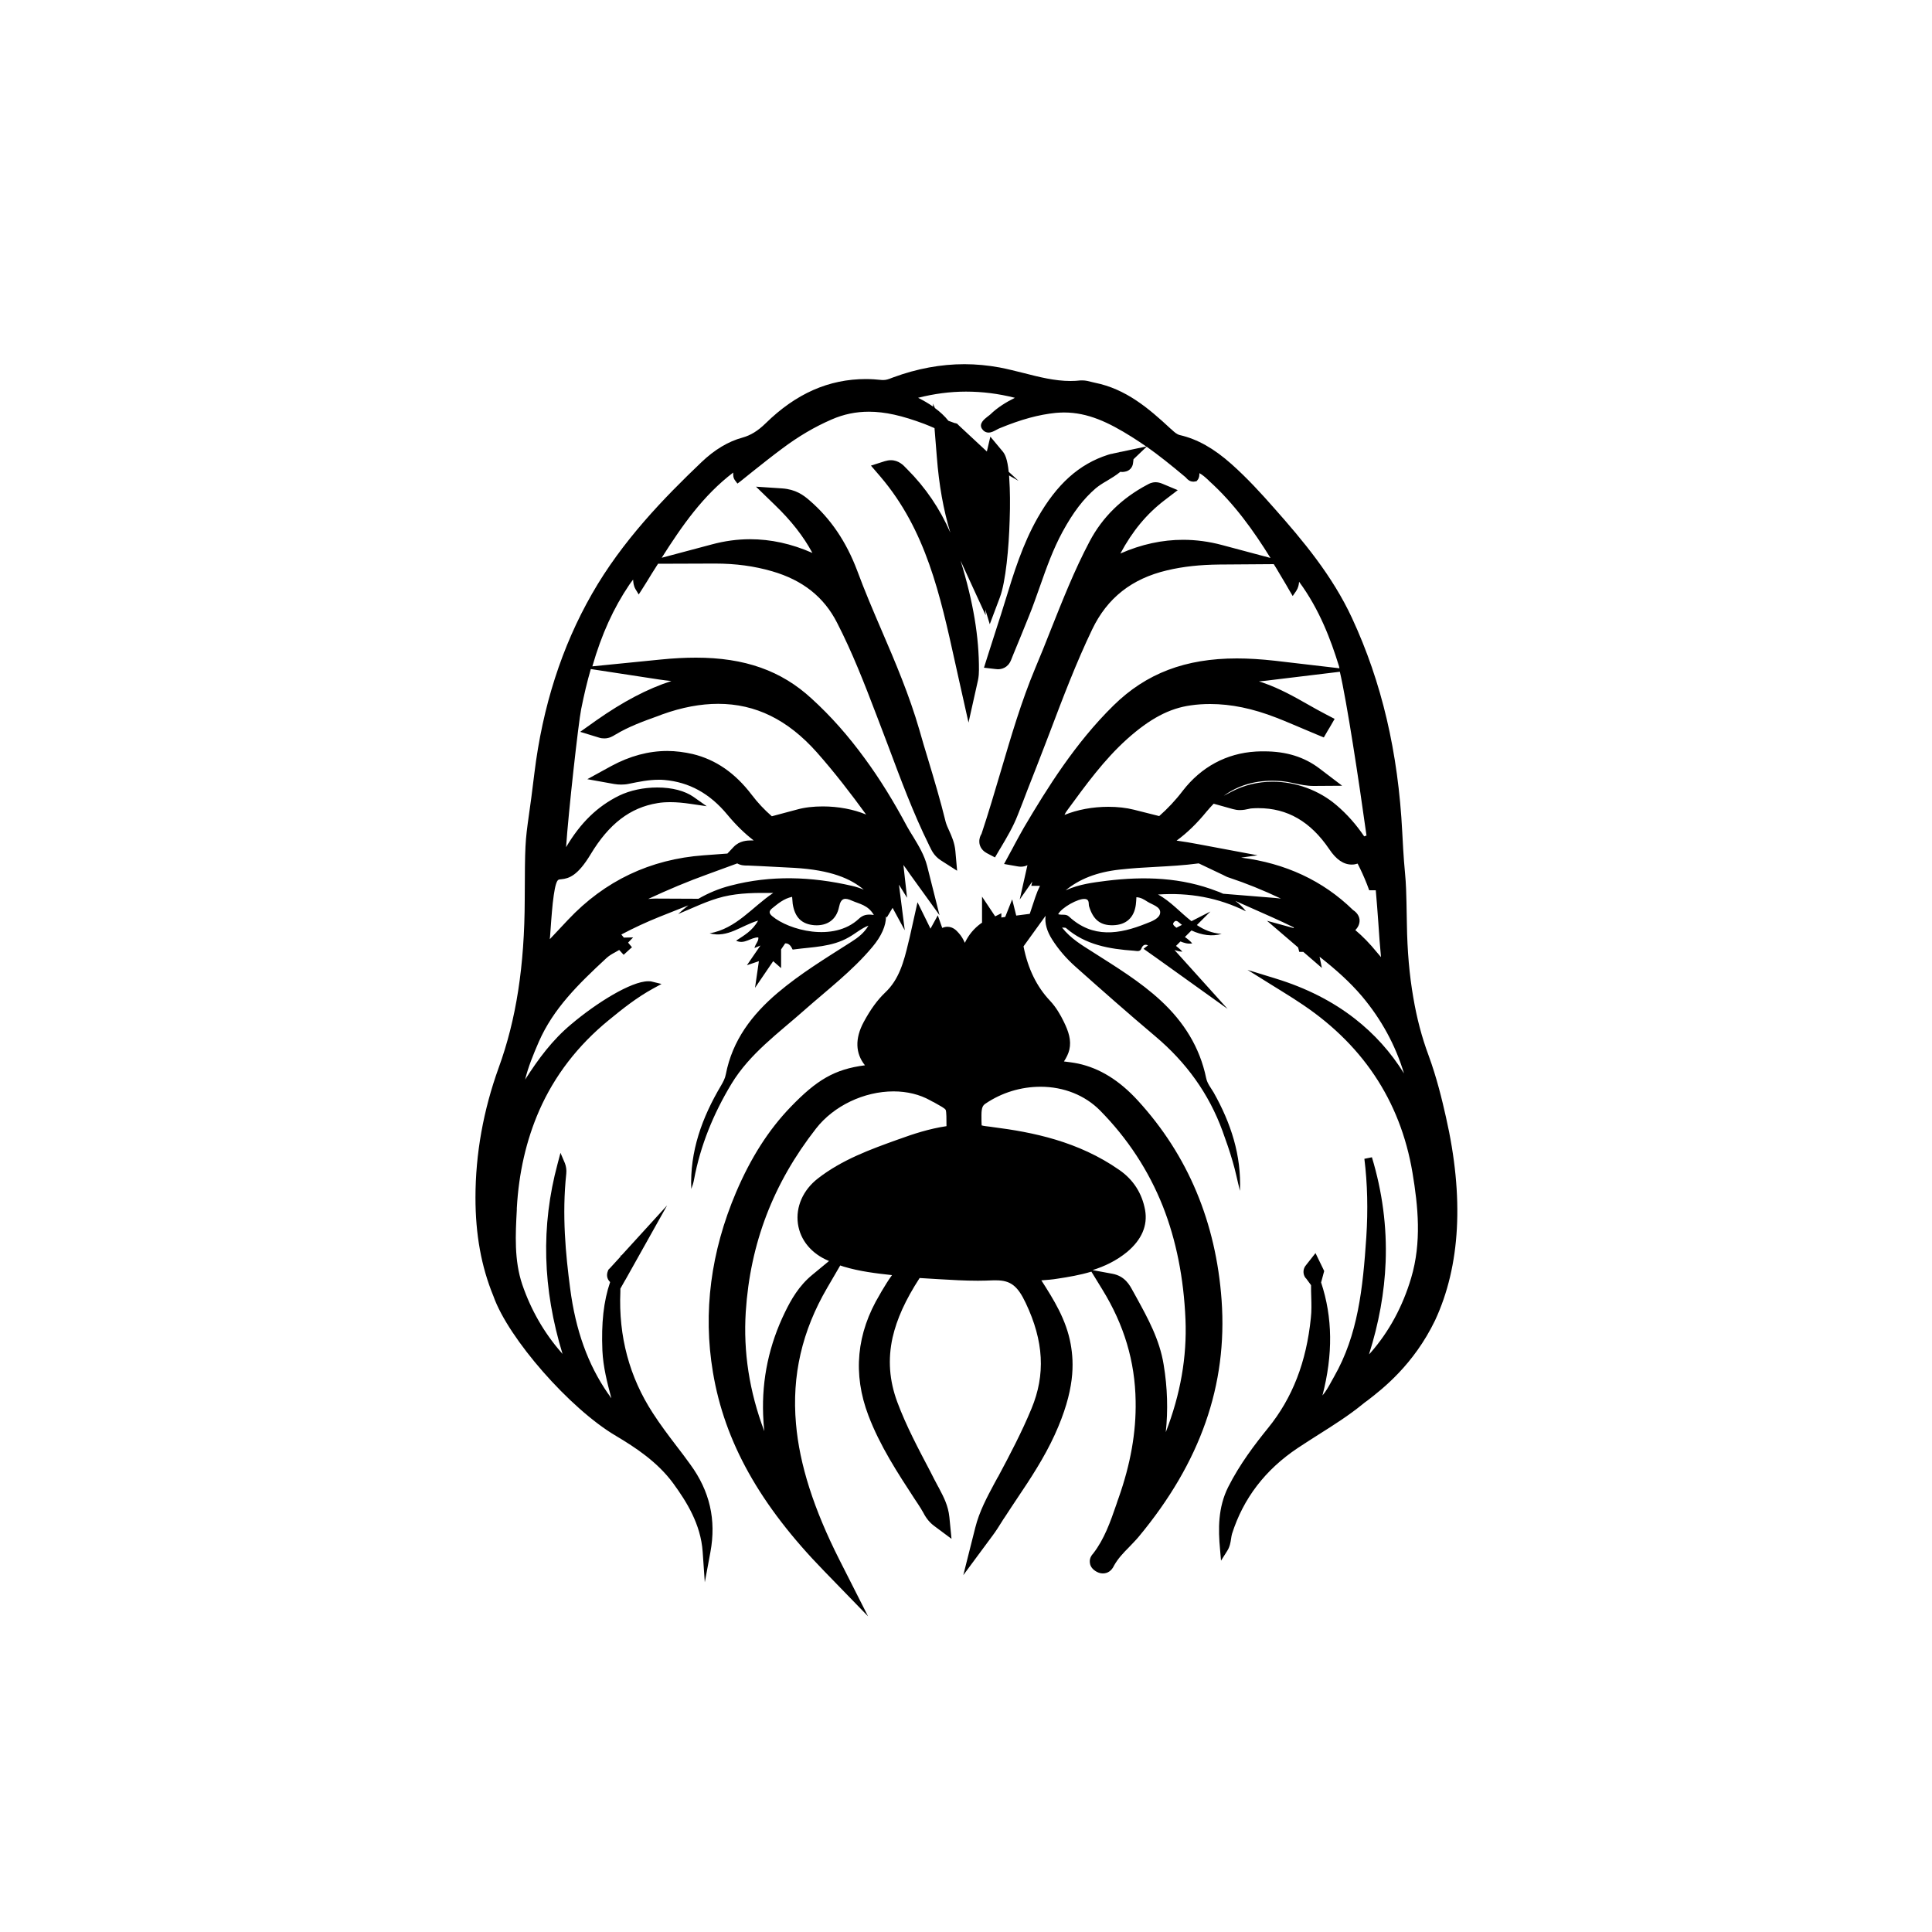 <?xml version="1.0" encoding="utf-8"?>
<!-- Generator: Adobe Illustrator 26.3.1, SVG Export Plug-In . SVG Version: 6.00 Build 0)  -->
<svg version="1.1" id="Layer_1" xmlns="http://www.w3.org/2000/svg" xmlns:xlink="http://www.w3.org/1999/xlink" x="0px" y="0px"
	 viewBox="0 0 1000 1000" style="enable-background:new 0 0 1000 1000;" xml:space="preserve">
<path d="M748.4,578.1c-2-8.9-4.8-20.5-9-31.9c-3.5-9.4-6.1-19.3-7.9-30l0,0l0,0c-2-11.5-3.1-24-3.3-38c-0.3-18.6-0.5-20.9-0.9-25.5
	c-0.3-3.4-0.8-8.1-1.5-22c-2.1-41.3-10.6-77.6-26-110.8c-10.2-22-25.5-40.2-40.3-56.9c-6.6-7.5-13.9-15.5-22.1-22.8
	c-9.1-8.1-17.6-12.9-26.7-15c-1.6-0.4-2.8-1.5-4.1-2.7c-0.2-0.2-0.4-0.4-0.7-0.6c-11.5-10.7-23.2-20.6-39.2-23.8
	c-0.6-0.1-1.1-0.3-1.7-0.4c-1.5-0.4-3.1-0.8-4.7-0.8c-0.3,0-0.7,0-1,0c-1.7,0.2-3.4,0.3-5.2,0.3c-8.2,0-16.4-2.1-24.2-4.1
	c-4.1-1-8.3-2.1-12.5-2.9c-6-1.1-12.2-1.7-18.2-1.7c-12.2,0-24.6,2.3-36.8,6.8c-0.3,0.1-0.6,0.2-0.8,0.3c-1.5,0.6-2.9,1.1-4.3,1.1
	c-0.2,0-0.4,0-0.7,0c-2.8-0.3-5.7-0.5-8.4-0.5c-19.2,0-36.2,7.5-51.9,22.9c-4,3.9-7.7,6.2-12,7.4c-7.4,2-14.5,6.3-21.2,12.7
	c-19.3,18.4-41.1,40.8-56.7,68.2c-15.6,27.2-25.6,58.4-29.8,92.8c-1.2,9.9-2.1,16.6-2.8,21.4c-2,14.2-2.1,15.4-2.2,44
	c-0.1,34.4-4.4,62.1-13.5,87.1c-7.9,21.9-12,44.5-12,67.2c0,19,3,35.7,9.3,51c7.7,21.9,39.6,58.3,63.4,72.3
	c10.1,6,21.5,13.5,29.6,24.5c7,9.6,14.3,21.2,15.3,35.5l1.1,15.8l2.9-15.6c3.1-16.7-0.3-31.6-10.4-45.4c-2.3-3.2-4.7-6.4-7.1-9.5
	c-4.2-5.5-8.5-11.2-12.3-17.1c-12.1-18.6-17.8-39.7-16.8-62.9c0-0.5,0-1,0-1.5l2.6-4.6l0.1-0.1l0.1-0.2l21.4-38.2l-23.8,26.1l0-0.5
	l-0.4,1l-5.3,5.8l-0.1,0.1l-0.2,0.2l-0.6,0.6l-0.3,0.8c-0.6,1.5-0.7,3.7,1.1,5.5l0.1,0.1c-3.4,10-4.6,21.2-4,35.5
	c0.4,8.5,2.5,16.6,4.6,24.5c0,0,0,0.1,0,0.1c-0.4-0.5-0.7-1-1.1-1.6c-0.2-0.3-0.4-0.6-0.6-0.8c-10.4-15-16.8-32.8-19.6-54.5
	c-2.3-17.4-4.3-38-2-59.3c0.2-2-0.1-3.8-0.7-5.4l-2.3-5.4l-1.5,5.7c-8.7,32.3-7.8,64.5,2.6,98.5c-0.2-0.4-0.5-0.7-0.8-1
	c-8.8-10.1-15.6-21.9-20.1-35.1c-4.2-12.5-3.5-25.8-2.8-38.6l0-0.8c1-18.3,4.9-35.3,11.6-50.6c7.9-18,20-33.7,35.9-46.7
	c7.3-6,14.6-11.8,23-16.4l4.4-2.4l-4.9-1.2c-0.6-0.2-1.3-0.2-2-0.2c-8.8,0-26.8,11.2-39.9,22.3c-9.7,8.1-16.9,17.8-23.8,28.6
	c1.6-6.6,4.2-12.9,7.1-19.6c7.5-17.1,20.3-29.7,35-43.3c1.3-1.2,2.8-2.1,4.5-3c0.7-0.4,1.4-0.8,2.1-1.2l2.3,2.5l3.6-3.3l0.4-0.3
	l0.3-0.3l-2-2.4l2.6-2.7l-4.7,0.1h-0.1l-1.3-1.6c6.4-3.4,12.9-6.4,19.6-9.1l15.1-6c-1.8,1.4-3.6,2.9-5.3,4.5c7.8-3.2,15.3-7,23.5-9
	c8.4-2,16.9-2,25.7-1.9c-10.9,7.3-19,18.4-32.9,20.9c9.4,2.5,16.2-4,25.1-6.6c-3,5.4-7.4,7.7-11.4,10.4c4.4,2.1,7.6-1.8,11.5-1.7
	c0.3,1.9-1.4,3.1-2,5.5c1.1-0.5,2.1-0.9,3.1-1.3l-7,10.2l6.2-2.1l-2,13.8l9.4-13.8l4.1,3.6l0-9.7l2.1-3.1c1.4-0.1,2.7,0.6,3.8,3.1
	c0,0.1,0.6,0.1,0.9,0c9.6-1.3,19.5-1.2,28.3-6.3c3.4-1.9,6.4-4.6,10.1-6c-2.2,3.8-5.5,6.3-9,8.5c-13,8.3-26.2,16.3-38,26.3
	c-13.2,11.2-23.4,24.5-26.8,42.1c-0.4,2.2-1.4,4-2.5,5.9c-9.8,16.5-16.2,34-15.4,53.5c0.6-1.5,1.1-3.1,1.4-4.7
	c3.3-17.8,10.1-34.3,19.4-49.7c9.5-15.7,24.4-26.3,37.8-38.2c12-10.6,24.8-20.3,35.1-32.6c4.8-5.7,7.1-11.1,7.1-15.9l0.4,0.6l3-5
	l6.3,11.6l-3-23.6l4.2,6.8l-1.9-17c1.2,1.6,2.3,3.2,3.4,4.8l15.3,21.2l-6.4-25.4c-1.5-5.8-4.4-10.5-7.1-15c-1.2-1.9-2.3-3.7-3.3-5.5
	c-7-13.1-14.1-24.6-21.8-35.1c-8.6-11.8-17.6-22-27.6-31.1c-15.7-14.5-34.7-21.2-59.9-21.2c-5.6,0-11.7,0.3-18.5,1l-35.1,3.5
	c4.8-16.7,11-30.2,19.1-42.2c0.6-0.9,1.3-1.8,2-2.7c0.1,1.5,0.2,3.1,1.2,4.9l1.7,2.8l1.8-2.8c1.7-2.6,3.3-5.3,4.9-7.9
	c1.1-1.7,2.2-3.5,3.3-5.2l29.1-0.1h0.5c10.6,0,20.2,1.3,29.5,4c15.8,4.6,26.8,13.3,33.6,26.7c7.8,15.2,13.9,30.8,20.5,48.1
	c2,5.2,4,10.4,5.9,15.5c6.4,17.1,12.9,34.7,21.2,51.5c0.1,0.3,0.2,0.5,0.4,0.8c0.9,1.9,2.2,4.7,5.5,6.9l8.6,5.5l-0.9-10.2
	c-0.4-4.3-1.9-7.6-3.2-10.5c-0.8-1.7-1.4-3.1-1.8-4.5c-2.7-11-6-22.1-9.2-32.7c-1.5-4.9-3-9.9-4.4-14.9c-5.2-18-12.5-35.2-19.7-51.9
	c-4.3-10-8.7-20.3-12.5-30.6c-5.7-15.1-13.8-27-24.7-36.4c-3.2-2.8-7.2-5.7-14.1-6.2l-13.6-0.9l9.8,9.5c8.4,8.1,14.7,16.1,19.4,24.8
	c-10.9-4.8-21.6-7.1-32.3-7.1c-6.5,0-13.2,0.9-19.8,2.7l-25.9,6.9c10.6-16.7,21.4-32.2,37-44.1v0.1c0,1.1-0.1,2.6,1,4l1.2,1.6
	l1.6-1.2c2.2-1.8,4.4-3.5,6.6-5.3c4.8-3.8,9.8-7.8,14.8-11.5c8.5-6.4,17-11.4,25.8-15.2c6.2-2.7,12.5-4,19.2-4
	c8.4,0,17.2,2,28.7,6.3c1.8,0.7,3.5,1.4,5.3,2.2l1.2,14.9c1.1,14.4,3.4,27.4,7,39.2c-5.4-12.4-12.9-23.4-22.3-32.8
	c-0.2-0.2-0.4-0.4-0.6-0.6c-1.3-1.4-3.8-4.1-7.9-4.1c-1,0-2.1,0.2-3.1,0.5l-7.2,2.3l4.9,5.7c23.6,27.7,30.9,61.1,38.7,96.4
	c0.7,3,1.3,6,2,9l4.9,21.9l4.9-21.9c0.4-2,0.5-3.7,0.5-5.3V347c0.1-17.2-2.9-35.3-9.5-56.8c0.5,1.1,1,2.2,1.5,3.3l11.5,25l-0.2-3
	l2.3,7.6l5.2-13.8c3.1-8.2,4.7-26.1,5.1-40.1c0.3-8,0.2-15.5-0.2-21.3c0-0.6-0.1-1.2-0.1-1.8l4.9,2.8l-5.1-4.7
	c-0.7-6.7-1.9-9-3-10.4l-6.5-7.8l-1.8,7.7l-14.4-13.4l-0.2-0.2l-0.1-0.1l-0.7-0.7l-1-0.3l-0.1,0l-0.1,0l-3.3-1.2
	c-2-2.5-4.4-4.7-7-6.6l-1-2.3l0.1,1.6c-2.4-1.7-5-3.2-7.8-4.6c8.3-2.1,16.5-3.2,24.8-3.2c8.3,0,16.6,1,25.3,3.2
	c-4.6,2.3-9,5-12.7,8.6c-0.4,0.3-0.8,0.7-1.4,1.1c-1.8,1.4-4.7,3.7-2.9,6.4c0.8,1.2,2,1.9,3.4,1.9c1.5,0,2.9-0.8,4.2-1.5
	c0.5-0.3,1-0.5,1.4-0.7c11.4-4.7,20.4-7.1,29.2-8c1.4-0.1,2.8-0.2,4.2-0.2c12.4,0,23.1,5.1,35.2,12.7c2.4,1.5,4.9,3.2,7.4,4.9
	l-13.2,2.8c0,0-0.1,0-0.1,0c-0.3,0-0.5,0.1-0.8,0.2l-2.4,0.5c-0.2,0-0.5,0.1-0.8,0.2c-0.8,0.1-1.6,0.3-2.5,0.6
	c-15,4.8-26.5,15.2-36.4,32.6c-7.8,13.7-12.4,28.6-16.8,43c-1.4,4.6-2.9,9.3-4.4,13.9c-1.1,3.4-2.2,6.9-3.3,10.3
	c-0.5,1.6-1,3.1-1.5,4.7l-1.8,5.7l6,0.7c0.4,0,0.8,0.1,1.2,0.1c1.8,0,5.1-0.6,6.8-4.7l1.2-3c2.6-6.4,5.4-13,8-19.6
	c2.1-5.1,3.9-10.4,5.7-15.4c3.5-10,6.9-19.5,11.8-28.5c5.5-10.1,10.8-17,17.2-22.5c1.7-1.4,3.6-2.6,5.7-3.8c2.3-1.4,4.7-2.8,7-4.7
	c0.3,0,0.6,0.1,0.9,0.1c0.7,0,1.3-0.1,1.6-0.2l0,0c1.9-0.3,3.9-1.9,4.1-4.7l0.2-1.7l6.8-6.5c6.1,4.3,12.5,9.4,20,15.7
	c0.2,0.1,0.3,0.3,0.5,0.5c0.7,0.8,1.8,1.9,3.7,1.9c0.2,0,0.5,0,0.8-0.1l0.8-0.1l0.5-0.6c1-1.2,1-2.5,1-3.6c1.5,0.8,2.9,2,4.3,3.3
	c0.2,0.2,0.5,0.4,0.7,0.7c13.1,11.8,23.1,25.9,31.8,39.9l-25.1-6.7c-6.7-1.8-13.5-2.7-20.1-2.7c-10.8,0-21.6,2.3-32.5,7.1
	c6.3-11.7,13.6-20.5,22.9-27.6l6.8-5.2l-7.9-3.3c-1.2-0.5-2.4-0.8-3.5-0.8c-2.1,0-3.5,0.8-4.2,1.2c0,0-0.1,0.1-0.2,0.1
	c-13.2,7-23.2,16.8-29.8,29.3c-7.9,14.9-14.1,30.7-20.2,46c-2.5,6.4-5.2,13.1-7.9,19.5c-7.3,17.4-12.6,35.6-17.8,53.2
	c-3.2,10.8-6.5,22-10.1,32.8c0,0,0,0.1-0.1,0.1c-0.4,0.7-1.1,2.1-1,4c0,1.1,0.5,4,3.9,5.8l4.2,2.2l2.4-4.1l0.5-0.8
	c3.2-5.4,6.5-10.9,8.9-17.1c1.7-4.3,3.4-8.6,5-12.9c3.1-7.8,6.2-15.9,9.3-23.9c0.8-2,1.5-4,2.3-6c6.7-17.7,13.6-35.9,21.9-53.2
	c7.8-16.3,20.5-26.3,38.8-30.6c8.4-2,17.2-2.9,27.1-3l28.1-0.2c1,1.6,2,3.2,2.9,4.8c1.1,1.8,2.2,3.7,3.4,5.7c0.6,1,1.2,2.1,1.9,3.3
	l1.6,2.7l1.8-2.6c1.1-1.7,1.4-3.3,1.5-4.8c10.7,14.5,16.5,30.4,20.4,42.9c0.2,0.6,0.4,1.2,0.5,1.9l-33.4-3.9
	c-7.2-0.8-13.6-1.2-19.7-1.2c-26.6,0-46.9,7.7-63.8,24.3c-19.7,19.3-34.3,42.7-46.4,63.2c-1.7,2.9-3.2,5.8-4.8,8.7
	c-0.7,1.3-1.4,2.7-2.2,4.1l-3.3,6.1l6.8,1.2c0.6,0.1,1.2,0.2,1.8,0.2c1.4,0,2.6-0.3,3.5-0.8l-4,17.8l6.5-9.3l-0.5,2.2h4.5
	c-0.9,1.8-1.7,3.7-2.4,5.8l-2.9,8.7l-7,0.9l-2.1-8.4l-3.6,9.1l-2,0.3v-2.2l-3.2,1.6l-6.8-10.2v13.5c-0.2,0.1-0.3,0.2-0.5,0.3
	c-3.6,2.6-6.4,5.9-8.4,10.1c-0.8-1.8-1.8-3.6-3.3-5.2l-0.1-0.1c-0.8-0.9-2.6-3-5.6-3c-0.9,0-1.8,0.2-2.7,0.6l-2.3-6.5l-3.8,6.9
	c-0.1-0.3-0.3-0.6-0.4-0.9l-6.3-12.8l-3.1,13.9l-0.4,1.8c-0.4,1.9-0.8,3.5-1.2,5.1c-2.4,10.2-4.9,19.2-12,25.9
	c-4,3.8-7.6,8.7-11.2,15.4c-4.5,8.4-4.3,16.1,0.7,22.3c-15.8,2-25.1,7.7-38.4,21.5c-11.5,11.9-20.7,26.4-28.3,44.2
	c-13.1,30.8-17.2,62.1-12,93.1c6,36.1,24.3,68.8,57.5,102.9l22.8,23.5l-14.8-29.2c-13.3-26.3-20.7-49.4-22.5-70.5
	c-2.2-24.9,3.1-48,16.2-70.4l6.7-11.5c0.6,0.2,1.2,0.4,1.8,0.6c8.3,2.5,16.8,3.5,25,4.4c-2,2.7-3.7,5.6-5.4,8.4
	c-0.3,0.5-0.6,1.1-0.9,1.6c-12.1,20.1-14.1,41.2-5.9,62.7c6,15.8,15.2,29.8,24,43.3c1.1,1.6,2.2,3.3,3.2,4.9c0.3,0.5,0.6,1.1,1,1.7
	c1.1,2.1,2.7,4.9,5.8,7.2l9,6.7l-1.1-11.2c-0.6-6-3-10.5-5.1-14.5c-0.2-0.4-0.4-0.9-0.7-1.3c-1.4-2.6-2.8-5.3-4.1-7.9
	c-6.1-11.6-12.5-23.6-17.1-36c-4.1-11.1-4.9-22-2.4-33.3c2.2-9.6,6.6-19.4,14-30.8c3.3,0.2,6.7,0.4,9.9,0.6
	c6.6,0.4,13.5,0.8,20.3,0.8c2.8,0,5.3-0.1,7.8-0.2c0.6,0,1.1,0,1.6,0c7.4,0,11.1,2.8,15.3,11.7c9.4,19.8,10.3,37.1,3,54.7
	c-5,12.1-11.2,23.9-17.3,35.3l-0.1,0.1c-0.6,1.1-1.2,2.2-1.8,3.3c-3.8,7.1-7.8,14.5-9.9,22.9l-6.2,24.6l15.1-20.4
	c1.8-2.4,3.3-4.8,4.8-7.2c0.5-0.9,1.1-1.7,1.7-2.6c2-3.2,4.2-6.3,6.2-9.4c7-10.4,14.1-21.2,19.5-33c10.6-23.2,10-37.2,8.3-46.9
	c-2.3-12.8-8.8-23.1-15.2-33.1c0,0,0.1,0,0.1,0c2.8-0.2,5.6-0.4,8.5-0.9c5.3-0.8,11.3-1.8,17.3-3.6l5.7,9.3
	c11.2,18.2,16.9,37.1,17.2,57.7c0.3,16.1-2.6,32.5-8.8,50.1c-0.4,1.1-0.8,2.2-1.1,3.2c-3.2,9.3-6.3,18.1-12,25.5l0,0
	c-0.5,0.6-2.1,2.2-1.8,4.8c0.1,1.2,0.7,2.9,2.8,4.3c1.2,0.8,2.5,1.3,3.9,1.3c2.5,0,4.5-1.3,5.8-4c0-0.1,0.1-0.1,0.1-0.2
	c1.9-3.4,4.7-6.4,7.7-9.4c1.6-1.7,3.4-3.5,5-5.4c32-38.5,46-78.6,42.9-122.4c-2.9-40.3-17.4-75-43.3-103.3
	c-9.6-10.5-19.8-16.8-31-19.2c-2.4-0.5-4.9-0.8-7.3-1.1c1.3-2,2.3-4,2.8-6.1c1.1-4.9-0.4-9.4-2.9-14.5c-1.6-3.3-3.9-7.4-7.1-10.8
	c-6.9-7.3-11.4-16.5-13.7-28c0-0.1,0-0.1,0-0.2l11.4-15.8c-0.5,3.8,0.6,7.9,3.4,12.3c3.3,5.2,7.4,9.9,12,14
	c13.7,12.2,27.4,24.3,41.4,36.1c15.9,13.4,27.7,29.6,34.8,49.1c1.9,5.2,3.7,10.4,5.2,15.6c1.5,5,2.5,10.2,3.8,15.3
	c0.8-18.4-4.7-35.1-13.6-50.9c-1.4-2.4-3.3-4.6-3.9-7.5c-3.3-16-11.6-29.1-23.5-40.1c-10.7-9.9-23.1-17.4-35.3-25.2
	c-5.5-3.5-11.2-6.8-15.8-12.6c1.1,0.1,1.7,0,2,0.2c10.1,8.8,22.5,10.9,35.3,11.8c1.5,0.1,3.1,0.7,3.8-1.2c0.8-2,2-2.2,3.4-1.6
	l-2.3,1.8l5.5,3.9l0.3,0.2l37.7,27l-27.5-30.5c1.3,0.5,2.6,0.8,4.1,0.9c-1-1.2-2.2-2.1-3.3-3l2.3-2.3c1.8,0.7,3.7,1.4,6.1,1
	c-1.2-1.4-2.5-2.4-3.8-3.3l3.4-3.4c5.4,2.5,10.7,3.2,15.6,1.8c-5-0.4-9.1-2.1-12.8-4.6l7-7l-9.8,5c-5.8-4.5-10.8-10.3-17.3-13.8
	c16.1-1.1,31.2,1.6,45.5,8.7c-1.6-2.2-3.5-3.9-5.5-5.4l18.9,8.4c3.9,1.7,7.6,3.5,11.3,5.3l0.1,0.4l-13.9-3.8l16.1,13.8l0.6,2.3h2.1
	l9.6,8.3l-1.2-5.8c8.4,6.6,15.6,13,21.9,20.4c10.1,12,17.4,25.4,21.8,40c-6.8-11-15.4-20.5-25.4-28.3c-11.5-9-25.3-16-41-20.8
	l-14.6-4.5l13,8.1c1.4,0.9,2.8,1.7,4.2,2.6c2.8,1.8,5.7,3.5,8.5,5.4c33.3,21.4,53.4,51.3,59.7,88.9c2.9,17.4,4.8,36-0.7,54.5
	c-4.4,14.8-11.5,27.9-21.1,38.8c-0.2,0.2-0.5,0.5-0.7,0.7c5.1-16.1,8-32.1,8.6-47.8c0.7-18.1-1.7-36.4-7.1-54.2l-3.9,0.8
	c1.6,12.8,1.9,26.5,1,40.5c-1.8,26.7-4.3,50.6-16.7,72.3c-0.5,0.8-0.9,1.7-1.4,2.5c-1.4,2.6-2.8,5.1-4.6,7.2
	c5.5-21.2,5.3-40.4-0.7-58.5l1-3.7l0.1-0.4l0.5-1.8l-0.8-1.7l-0.2-0.4l-3.5-7.2l-4.8,6.1c-1.9,2.1-1.4,4.4-1.2,5.1
	c0.3,1,0.9,1.8,1.2,2l2.5,3.4c0,2.1,0,4.2,0.1,6.2c0.1,3.5,0.2,7.2-0.2,10.7c-2.3,22.8-9.5,41.5-22.2,57.1
	c-6.8,8.4-14.6,18.6-20.6,30.5c-5.3,10.6-5.2,21.8-4.2,32.3l0.5,5.8l3.1-4.9c1.5-2.3,1.8-4.5,2.1-6.4c0.1-0.9,0.3-1.8,0.5-2.6
	c5.8-18.3,17.2-33.2,34-44.4c3.6-2.4,7.4-4.8,11-7.1c7.6-4.8,15.5-9.8,22.6-15.6c0.7-0.6,1.5-1.2,2.5-1.9c7.8-6,23.9-18.5,35-41.5
	C755.9,655.2,757.9,619.8,748.4,578.1z M378.1,458.4c-5.9,1.5-11.4,3.8-16.6,6.8l-22.3-0.1h-0.1c-1.1,0-2.4,0.1-3.6,0.2
	c10.3-4.8,20.5-9.1,30.8-12.8l15.3-5.6c1.9,1.1,3.9,1.1,5,1.1c0.2,0,0.4,0,0.6,0c2.2,0.1,4.4,0.2,6.6,0.3c5.7,0.3,11.5,0.6,17.3,0.9
	c19,1.1,29.3,5.6,36,11.3c-1.9-0.8-3.9-1.5-6.2-2C420,453.7,399,452.9,378.1,458.4z M444.5,475.6c-13.1,12.2-36.3,5.8-44.8-1.4
	c-1.7-1.4-1.8-2.6-0.1-4c3.1-2.5,6.1-5.1,10.4-6c0.1,1.3,0.2,2.4,0.3,3.6c1.1,7.1,4.7,10.6,11.3,11.1c6.4,0.4,11.3-2.7,12.7-9.5
	c1-5,3.3-4.7,6.7-3.2c3.8,1.7,8.3,2.2,11.3,7.4C448.6,473,446.5,473.7,444.5,475.6z M341.1,351.7c2.1,0.3,4.3,0.6,6.4,0.8
	c-12.4,4-25.1,10.7-38.9,20.4l-8.3,5.9l9.8,3c0.9,0.3,1.8,0.4,2.7,0.4c2.6,0,4.5-1.2,5.6-1.9l0.2-0.1c6.8-4.1,14.2-6.8,22-9.6
	l2.1-0.8c10.2-3.7,20-5.5,29-5.5c19.4,0,36,8.2,51,25c9.3,10.5,17.9,21.7,25.6,32.3c-6.5-2.7-14.4-4.2-22.4-4.2
	c-4.8,0-9.4,0.5-13.3,1.6l-13.1,3.5c-3.8-3.3-7.3-7-10.4-11.1c-8.6-11.3-18.6-18.2-30.5-21.1c-4.4-1-8.9-1.6-13.2-1.6
	c-9.7,0-19.4,2.6-29,7.8l-12.4,6.8l13.9,2.5c1.2,0.2,2.4,0.3,3.6,0.3c1.3,0,2.6-0.1,4-0.4c5.3-1.1,10.3-2.1,15.4-2.1
	c1,0,2,0,2.9,0.1c12.9,1.1,23.6,7,32.7,18c4.4,5.3,8.9,9.7,13.6,13.3c-0.3,0-0.6,0-0.9,0c-2.4,0-6.4,0.1-9.5,3.4l-3.2,3.4l-12.2,0.9
	c-27.7,2-51.3,13.2-70.3,33.4l-9.4,10c0-0.4,0-0.8,0.1-1.2c0.4-5.7,0.8-11.6,1.4-17.4c0.7-6.2,1.4-9.8,2.3-11.4
	c0.5-0.8,0.7-0.9,2.1-1c4-0.4,8.5-1.8,15.2-12.9c9.5-15.8,20.5-24.2,34.6-26.5c2.2-0.4,4.4-0.5,6.8-0.5c3.1,0,6.5,0.3,10.5,0.9
	l8.2,1.2l-6.8-4.8c-4.4-3.1-11-4.9-18.8-4.9c-7.1,0-14.1,1.5-19.7,4.2c-11.2,5.5-20,14-27.5,26.7c1.2-18,6.4-64.5,7.8-71.4
	c1.5-7.5,3.1-14.3,5-20.8L341.1,351.7z M489.9,582.9c-8.9,1.3-17.4,4.1-24.5,6.7l-0.6,0.2c-14.2,5.1-28.9,10.4-41.5,20.2
	c-7.7,6-11.5,14.7-10.3,23.4c1.2,8.5,7,15.5,15.9,19.2c0.1,0,0.1,0.1,0.2,0.1l-8.6,7.1c-7,5.7-11.1,13-14.2,19.4
	c-8.2,16.8-12,34.6-11.3,53.1c0.1,2.8,0.3,5.7,0.6,8.5c-7.8-20.7-10.9-41.1-9.6-61.8c2.3-35.4,14.2-66.5,36.4-94.9
	c9.1-11.7,24.8-19.2,40.1-19.2c7,0,13.5,1.6,18.9,4.6c0.7,0.4,1.4,0.8,2.1,1.1c3.2,1.8,5.5,3,6,3.9
	C489.9,575.6,489.9,579.3,489.9,582.9z M538.6,562.5c12,0,23,4.4,30.8,12.3c14.2,14.4,25.1,31,32.5,49.6
	c6.9,17.5,10.8,37.2,11.7,58.5c0.8,19.5-2.6,38.8-10.2,58.4c1.2-11.3,0.9-23-1.1-35c-2.1-13-8.2-24-14-34.6c-0.5-1-1.1-1.9-1.6-2.9
	c-0.1-0.2-0.3-0.5-0.4-0.7c-1.5-2.8-4-7.6-10.5-8.8l-10.3-1.9c6.1-1.9,12.3-4.8,17.9-9.4c7.6-6.4,10.7-13.7,9.3-21.7
	c-1.6-8.7-6.1-15.7-13.3-20.7c-21.3-14.9-45-19.6-65.4-22.2l-1.4-0.2c-1.7-0.2-3.5-0.4-4.5-0.7c-0.1-1.1-0.1-3.2-0.1-5.2
	c0-4,0.7-5.1,2-6C518.5,565.5,528.5,562.5,538.6,562.5z M552.7,419c9.3-12.7,18.8-25.8,30.6-36.4c11.8-10.6,22-16,33-17.5
	c3.3-0.5,6.7-0.7,10.1-0.7c10.8,0,22,2.3,34.3,7.1c4.7,1.8,9.4,3.9,14,5.8c2.1,0.9,4.3,1.8,6.4,2.7l4.1,1.7l2.2-3.8l0.8-1.3l2.6-4.5
	l-4.6-2.4c-3.1-1.6-6.1-3.3-9.1-5c-7.2-4.1-14.7-8.3-23-11.2c-0.8-0.3-1.7-0.6-2.5-0.8c2.7-0.3,5.4-0.5,8-0.9l33.9-4.1
	c3.6,15.4,9.8,56,13.8,84.8c-0.4,0.1-0.8,0.2-1.2,0.4c-4.2-6.2-8.9-11.5-14.3-16.1c-9.1-7.8-21.2-12.2-33.1-12.2
	c-7.6,0-14.9,1.8-21.3,5.2l-4,2.1c7.2-5.2,15.5-7.8,25.3-7.8c1.5,0,3,0.1,4.5,0.2c2.1,0.2,4.3,0.6,6.6,1.1c3.2,0.7,6.5,1.4,10.1,1.4
	h0.1l14.7-0.1l-11.7-8.9c-7.9-6-17.2-8.9-28.6-8.9c-1.4,0-2.9,0-4.4,0.1c-15.2,0.9-28.3,8-37.8,20.3c-3.8,5-7.9,9.3-12.2,13.1
	l-13.1-3.3c-3.9-1-8.5-1.5-13.2-1.5c-8.2,0-16.1,1.5-22.7,4.2C551.4,420.8,552,419.9,552.7,419z M607.7,477.2
	c1.3-1.5,2.6,0.5,3.8,1.3c0.1,0.1,0.2,0.1,0.3,0.2l-2.9,1.5C608,479.3,606.4,478.6,607.7,477.2z M600.5,472.5
	c-0.3,2.9-4.3,4.4-7.2,5.5c-13.9,5.6-27.7,7.8-40-3.6c-1.6-1.5-3.5-0.6-5.6-1.2c1.8-3.5,10.4-8.2,13.8-7.9c2.6,0.2,1.8,2.5,2.2,3.8
	c2.1,6.9,5.8,10,12.5,9.8c6.7-0.2,10.8-3.9,11.7-10.6c0.2-1.3,0.2-2.6,0.3-3.9c2.3,0.1,4,1.2,5.7,2.3
	C596.4,468.3,600.8,469.3,600.5,472.5z M660.2,464.8l-27.1-2.2c-1-0.4-1.9-0.9-2.9-1.2c-18.6-7.3-37.9-7.9-57.5-5.5
	c-7.1,0.9-14.2,1.8-20.8,4.8c-0.2,0.1-0.3,0.1-0.4,0.2c7.1-5.9,16.2-9.5,28-10.8c6.2-0.7,12.6-1.1,18.7-1.4
	c7.2-0.4,14.7-0.8,22.1-1.8l0.2,0l12.2,5.8c0.3,0.1,0.6,0.3,0.8,0.4c0.8,0.4,1.7,0.9,2.8,1.2c8.7,2.9,17.4,6.4,26.7,10.8
	C662,465,661.1,464.9,660.2,464.8z M712.5,492.7c-3.4-4.2-7.1-8-11-11.3c0.1-0.1,0.2-0.2,0.4-0.4c1.7-1.9,1.9-3.9,1.8-5.1
	c-0.4-2.8-2.5-4.3-3.4-4.9c0,0-0.1,0-0.1-0.1c-15.5-15.1-34.9-24.1-57.8-27l8.5-1.2l-30.4-5.7c-4.1-0.8-7.9-1.4-11.5-1.9
	c5.5-4,10.6-9,15.5-15c1.2-1.5,2.5-2.8,3.7-4.1l10,2.8c1.1,0.3,2.3,0.5,3.5,0.5c1.8,0,3.3-0.3,4.6-0.6c0.7-0.2,1.4-0.3,2-0.3
	c1-0.1,2.1-0.1,3.1-0.1c14.9,0,26.9,6.9,36.6,21.2c3.6,5.4,7.4,8,11.7,8c1.1,0,2.1-0.2,3-0.5c1.7,3.3,3.3,6.8,4.8,10.6l1.2,3.2
	l3.4,0c0.5,5.5,0.9,11.1,1.3,16.5c0.4,6,0.8,12,1.4,18.1L712.5,492.7z"/>
</svg>
